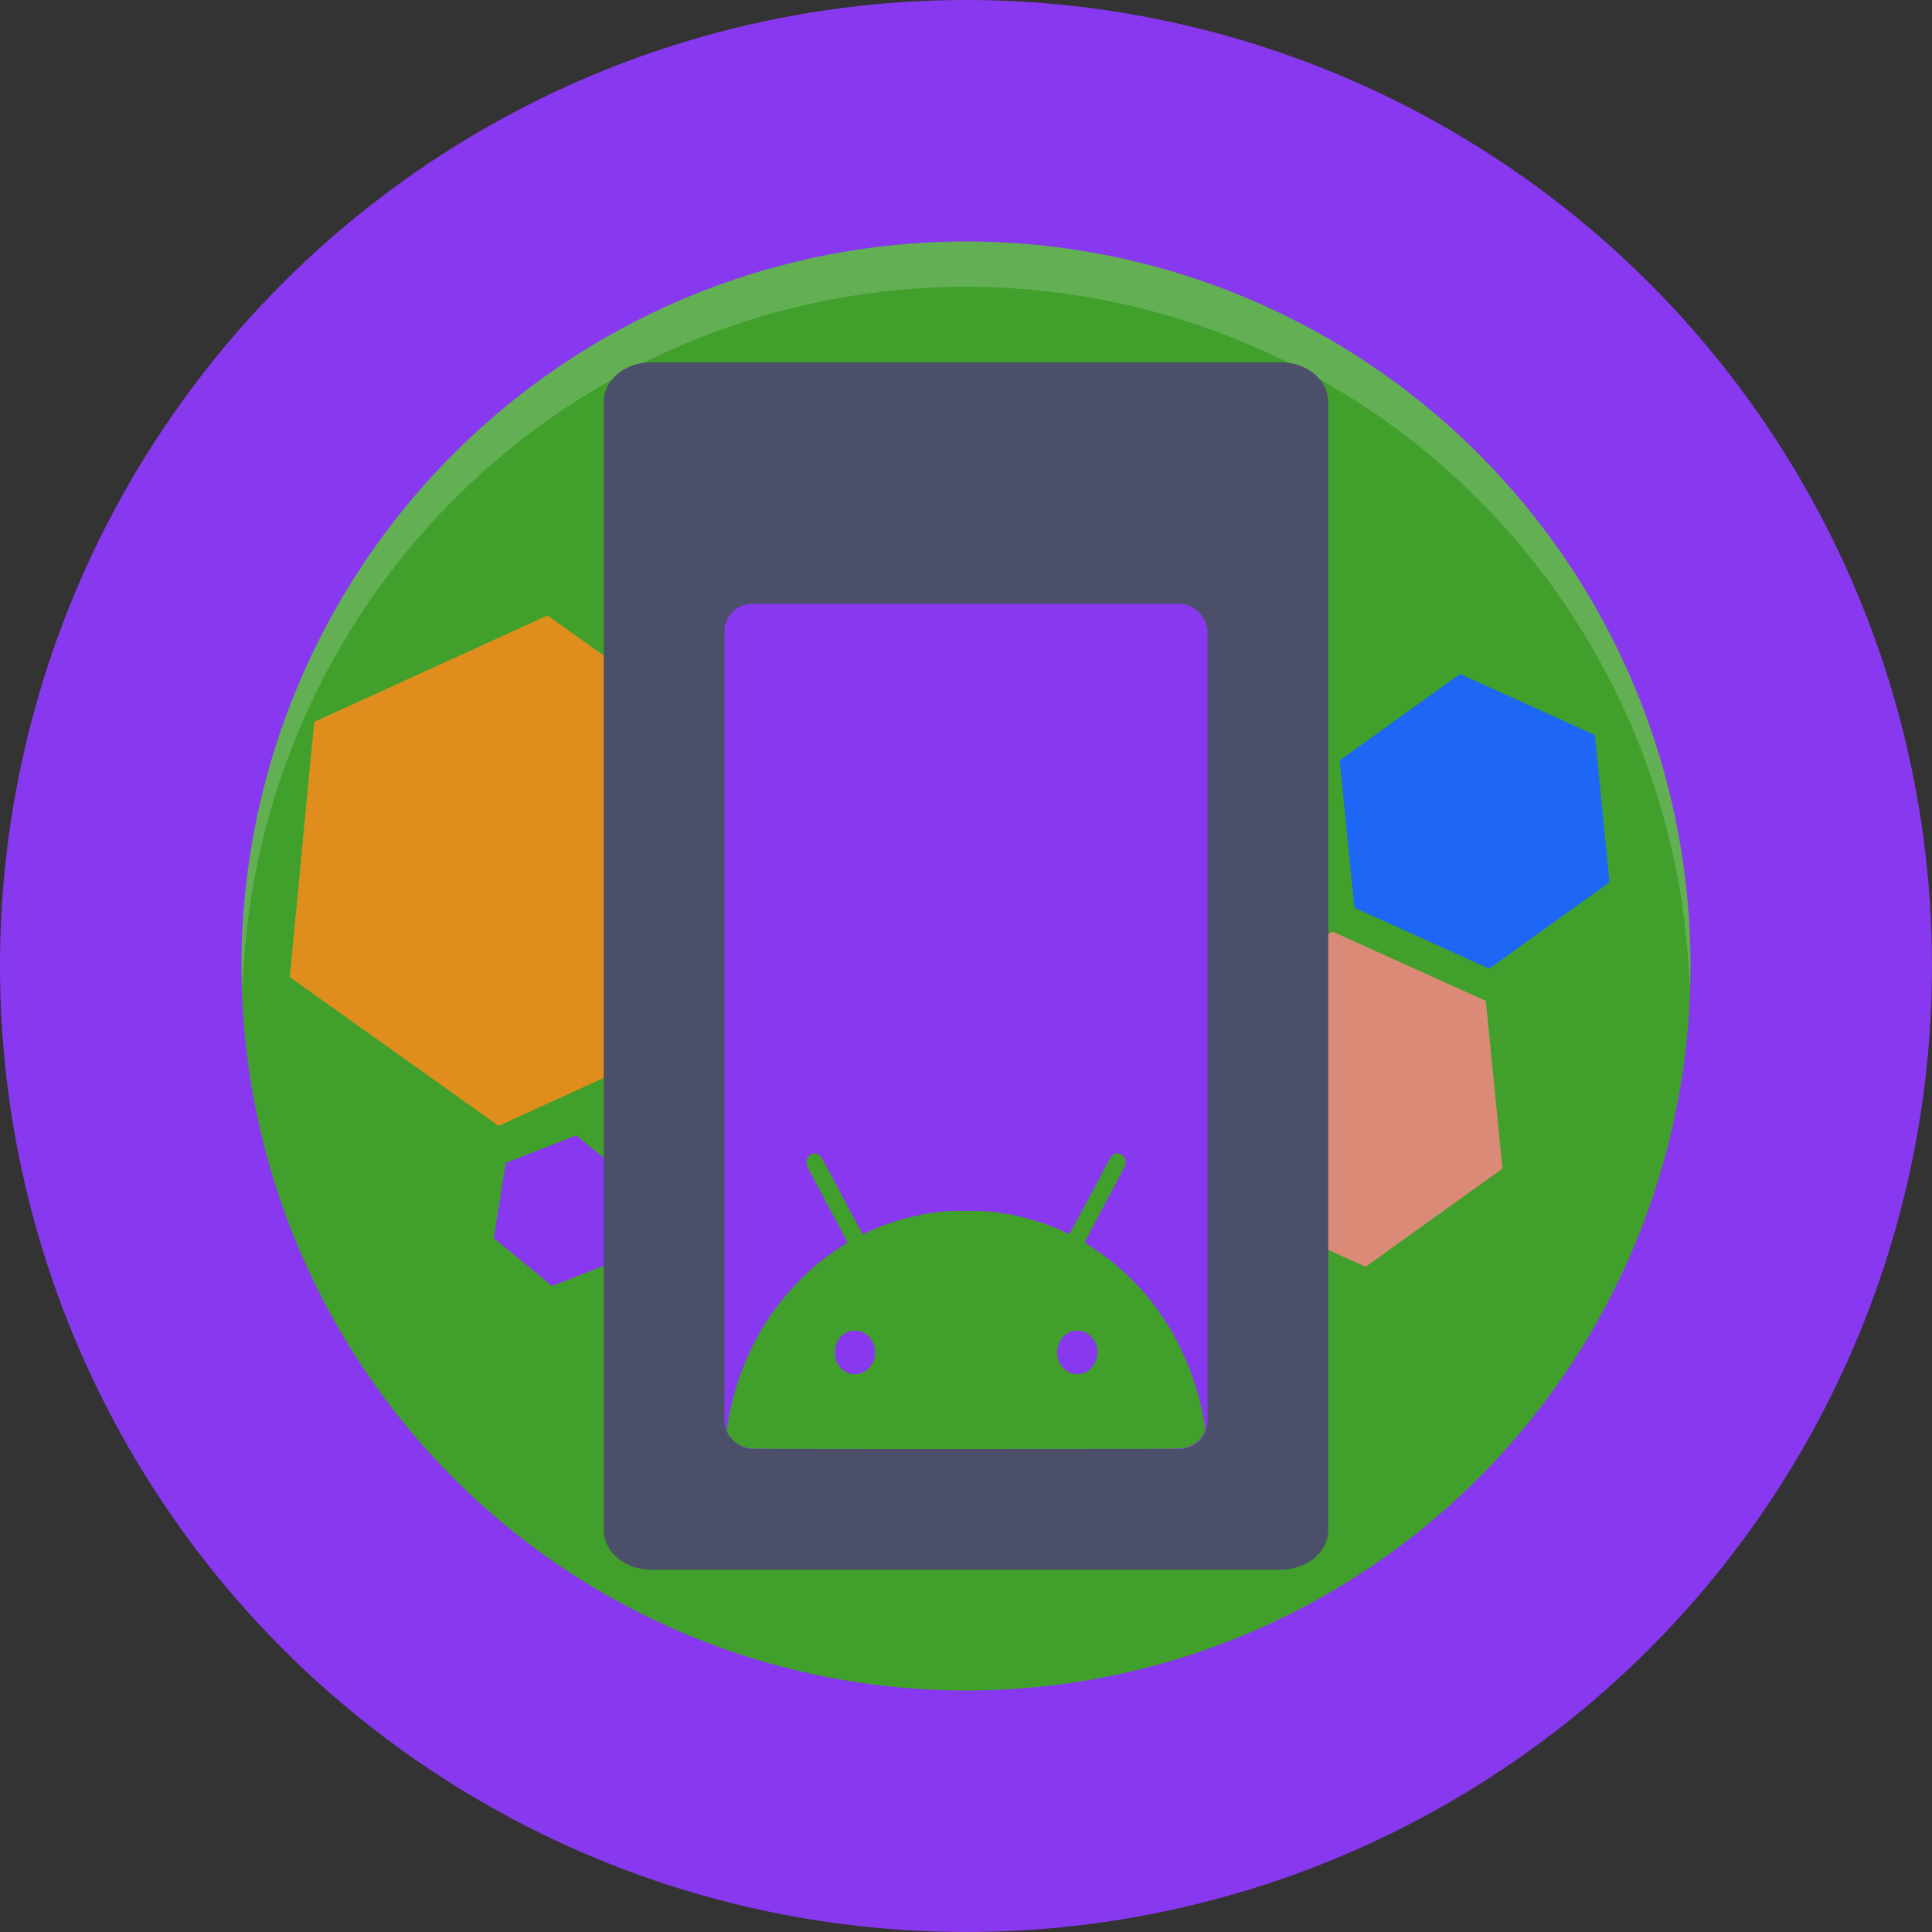 <svg xmlns="http://www.w3.org/2000/svg" width="16" height="16" version="1.1">
 <rect width="100%" height="100%" fill="#333333" stroke="none"/>
 <circle style="fill:#8839ef" cx="8" cy="8" r="8"/>
 <circle style="fill:#40a02b" cx="8" cy="8" r="6"/>
 <path style="opacity:0.2;fill:#eff1f5" d="M 8,2 A 6,6 0 0 0 2,8 6,6 0 0 0 2.008,8.218 6,6 0 0 1 8,2.375 6,6 0 0 1 13.992,8.157 6,6 0 0 0 14,8 6,6 0 0 0 8,2 Z"/>
 <path style="fill:#8839ef" d="M 5.155,10.422 4.572,10.65 4.089,10.254 4.189,9.631 4.772,9.403 5.255,9.799 Z"/>
 <path style="fill:#df8e1d" d="M 6.263,6.329 6.06,8.443 4.129,9.324 2.4,8.092 2.602,5.978 4.534,5.097 Z"/>
 <path style="fill:#dc8a78" d="M 12.443,9.678 11.309,10.491 10.038,9.917 9.9,8.528 11.033,7.714 12.305,8.289 Z"/>
 <path style="fill:#1e66f5" d="M 13.329,7.307 12.333,8.022 11.216,7.517 11.095,6.297 12.091,5.582 13.208,6.087 Z"/>
 <path style="fill:#40a02b" d="M 13.544,8.721 13.092,9.05 12.585,8.818 12.53,8.257 12.982,7.928 13.489,8.16 Z"/>
 <path style="fill:#40a02b" d="M 3.863,10.371 3.14,10.679 2.519,10.201 2.621,9.415 3.344,9.107 3.965,9.586 Z"/>
 <path style="fill:#4c4f69" d="M 5.394,3 C 5.176,3 5,3.147 5,3.329 V 12.671 C 5,12.853 5.176,13 5.394,13 H 10.606 C 10.824,13 11,12.853 11,12.671 V 3.329 C 11,3.147 10.824,3 10.606,3 Z"/>
 <rect style="fill:#8839ef" width="4" height="7" x="6" y="5" ry=".229"/>
 <path style="fill:#40a02b" d="m 9.254,9.552 c -0.017,0 -0.023,0.002 -0.034,0.011 -0.019,0.015 -0.022,0.018 -0.06,0.09 -0.054,0.101 -0.071,0.134 -0.096,0.181 -0.013,0.024 -0.065,0.121 -0.115,0.215 -0.051,0.096 -0.092,0.171 -0.095,0.171 -0.004,0 -0.018,-0.007 -0.066,-0.031 -0.019,-0.01 -0.129,-0.052 -0.169,-0.065 -0.058,-0.019 -0.085,-0.027 -0.13,-0.038 -0.027,-0.007 -0.06,-0.015 -0.072,-0.018 -0.013,-0.003 -0.026,-0.006 -0.031,-0.007 -0.022,-0.003 -0.088,-0.013 -0.104,-0.017 -0.016,-0.003 -0.056,-0.008 -0.128,-0.014 -0.039,-0.003 -0.267,-0.003 -0.305,0 -0.016,0.001 -0.041,0.004 -0.055,0.005 -0.014,10e-4 -0.036,0.003 -0.051,0.006 -0.014,0.002 -0.032,0.005 -0.039,0.006 -0.039,0.004 -0.143,0.026 -0.216,0.045 -0.071,0.019 -0.189,0.06 -0.246,0.086 -0.019,0.009 -0.041,0.018 -0.048,0.021 -0.007,0.003 -0.019,0.008 -0.027,0.013 -0.008,0.005 -0.018,0.008 -0.021,0.008 -0.003,-6.96e-4 -0.032,-0.051 -0.066,-0.116 C 7.019,9.99 6.979,9.913 6.919,9.8 6.901,9.768 6.869,9.707 6.846,9.665 6.791,9.561 6.781,9.55 6.742,9.553 c -0.026,0.002 -0.044,0.015 -0.055,0.038 -0.015,0.031 -0.013,0.05 0.008,0.089 0.013,0.024 0.053,0.098 0.187,0.352 0.01,0.019 0.033,0.062 0.051,0.095 0.086,0.16 0.085,0.159 0.081,0.164 -0.002,0.003 -0.025,0.019 -0.05,0.035 -0.048,0.031 -0.129,0.088 -0.166,0.118 -0.012,0.009 -0.029,0.024 -0.039,0.032 -0.086,0.069 -0.236,0.225 -0.309,0.323 -0.008,0.01 -0.021,0.029 -0.031,0.041 -0.044,0.058 -0.117,0.173 -0.143,0.225 -0.006,0.012 -0.017,0.031 -0.023,0.043 -0.058,0.107 -0.129,0.283 -0.163,0.403 -0.006,0.022 -0.013,0.045 -0.014,0.05 -0.008,0.024 -0.034,0.137 -0.046,0.202 -0.004,0.024 -0.008,0.056 -0.012,0.087 0.031,0.078 0.103,0.132 0.19,0.144 0.029,0.005 0.048,0.006 1.792,0.006 1.426,0 1.693,-9.29e-4 1.78,-0.004 0.093,-0.008 0.17,-0.066 0.202,-0.149 -0.003,-0.024 -0.006,-0.053 -0.008,-0.065 -0.002,-0.009 -0.008,-0.041 -0.014,-0.071 C 9.907,11.442 9.799,11.172 9.657,10.951 9.612,10.882 9.6,10.865 9.575,10.831 9.563,10.816 9.55,10.798 9.544,10.79 9.499,10.726 9.374,10.592 9.292,10.52 c -0.051,-0.045 -0.058,-0.051 -0.105,-0.089 -0.031,-0.025 -0.125,-0.09 -0.164,-0.115 -0.018,-0.011 -0.034,-0.022 -0.036,-0.025 -0.003,-0.004 0.011,-0.034 0.074,-0.152 0.043,-0.08 0.082,-0.154 0.086,-0.162 0.004,-0.008 0.016,-0.031 0.027,-0.051 C 9.32,9.653 9.322,9.65 9.322,9.626 c 4.83e-5,-0.041 -0.03,-0.074 -0.068,-0.074 z m -2.174,1.469 c 0.038,0 0.063,0.007 0.092,0.028 0.031,0.022 0.053,0.052 0.067,0.094 0.01,0.03 0.009,0.093 -0.002,0.12 -0.022,0.055 -0.065,0.098 -0.11,0.111 v 6.63e-4 c -0.026,0.007 -0.072,0.007 -0.095,-6.63e-4 -0.038,-0.013 -0.076,-0.045 -0.096,-0.082 -0.044,-0.083 -0.022,-0.19 0.051,-0.243 0.028,-0.021 0.054,-0.029 0.092,-0.029 z m 1.789,0.006 c 0.024,-0.009 0.081,-0.009 0.105,0 0.027,0.01 0.045,0.023 0.066,0.047 0.05,0.057 0.062,0.129 0.033,0.198 -0.007,0.017 -0.019,0.037 -0.025,0.046 -0.015,0.02 -0.049,0.046 -0.073,0.054 -0.026,0.009 -0.077,0.009 -0.101,0.001 -0.076,-0.026 -0.124,-0.101 -0.118,-0.185 0.005,-0.076 0.046,-0.135 0.113,-0.161 z"/>
</svg>
